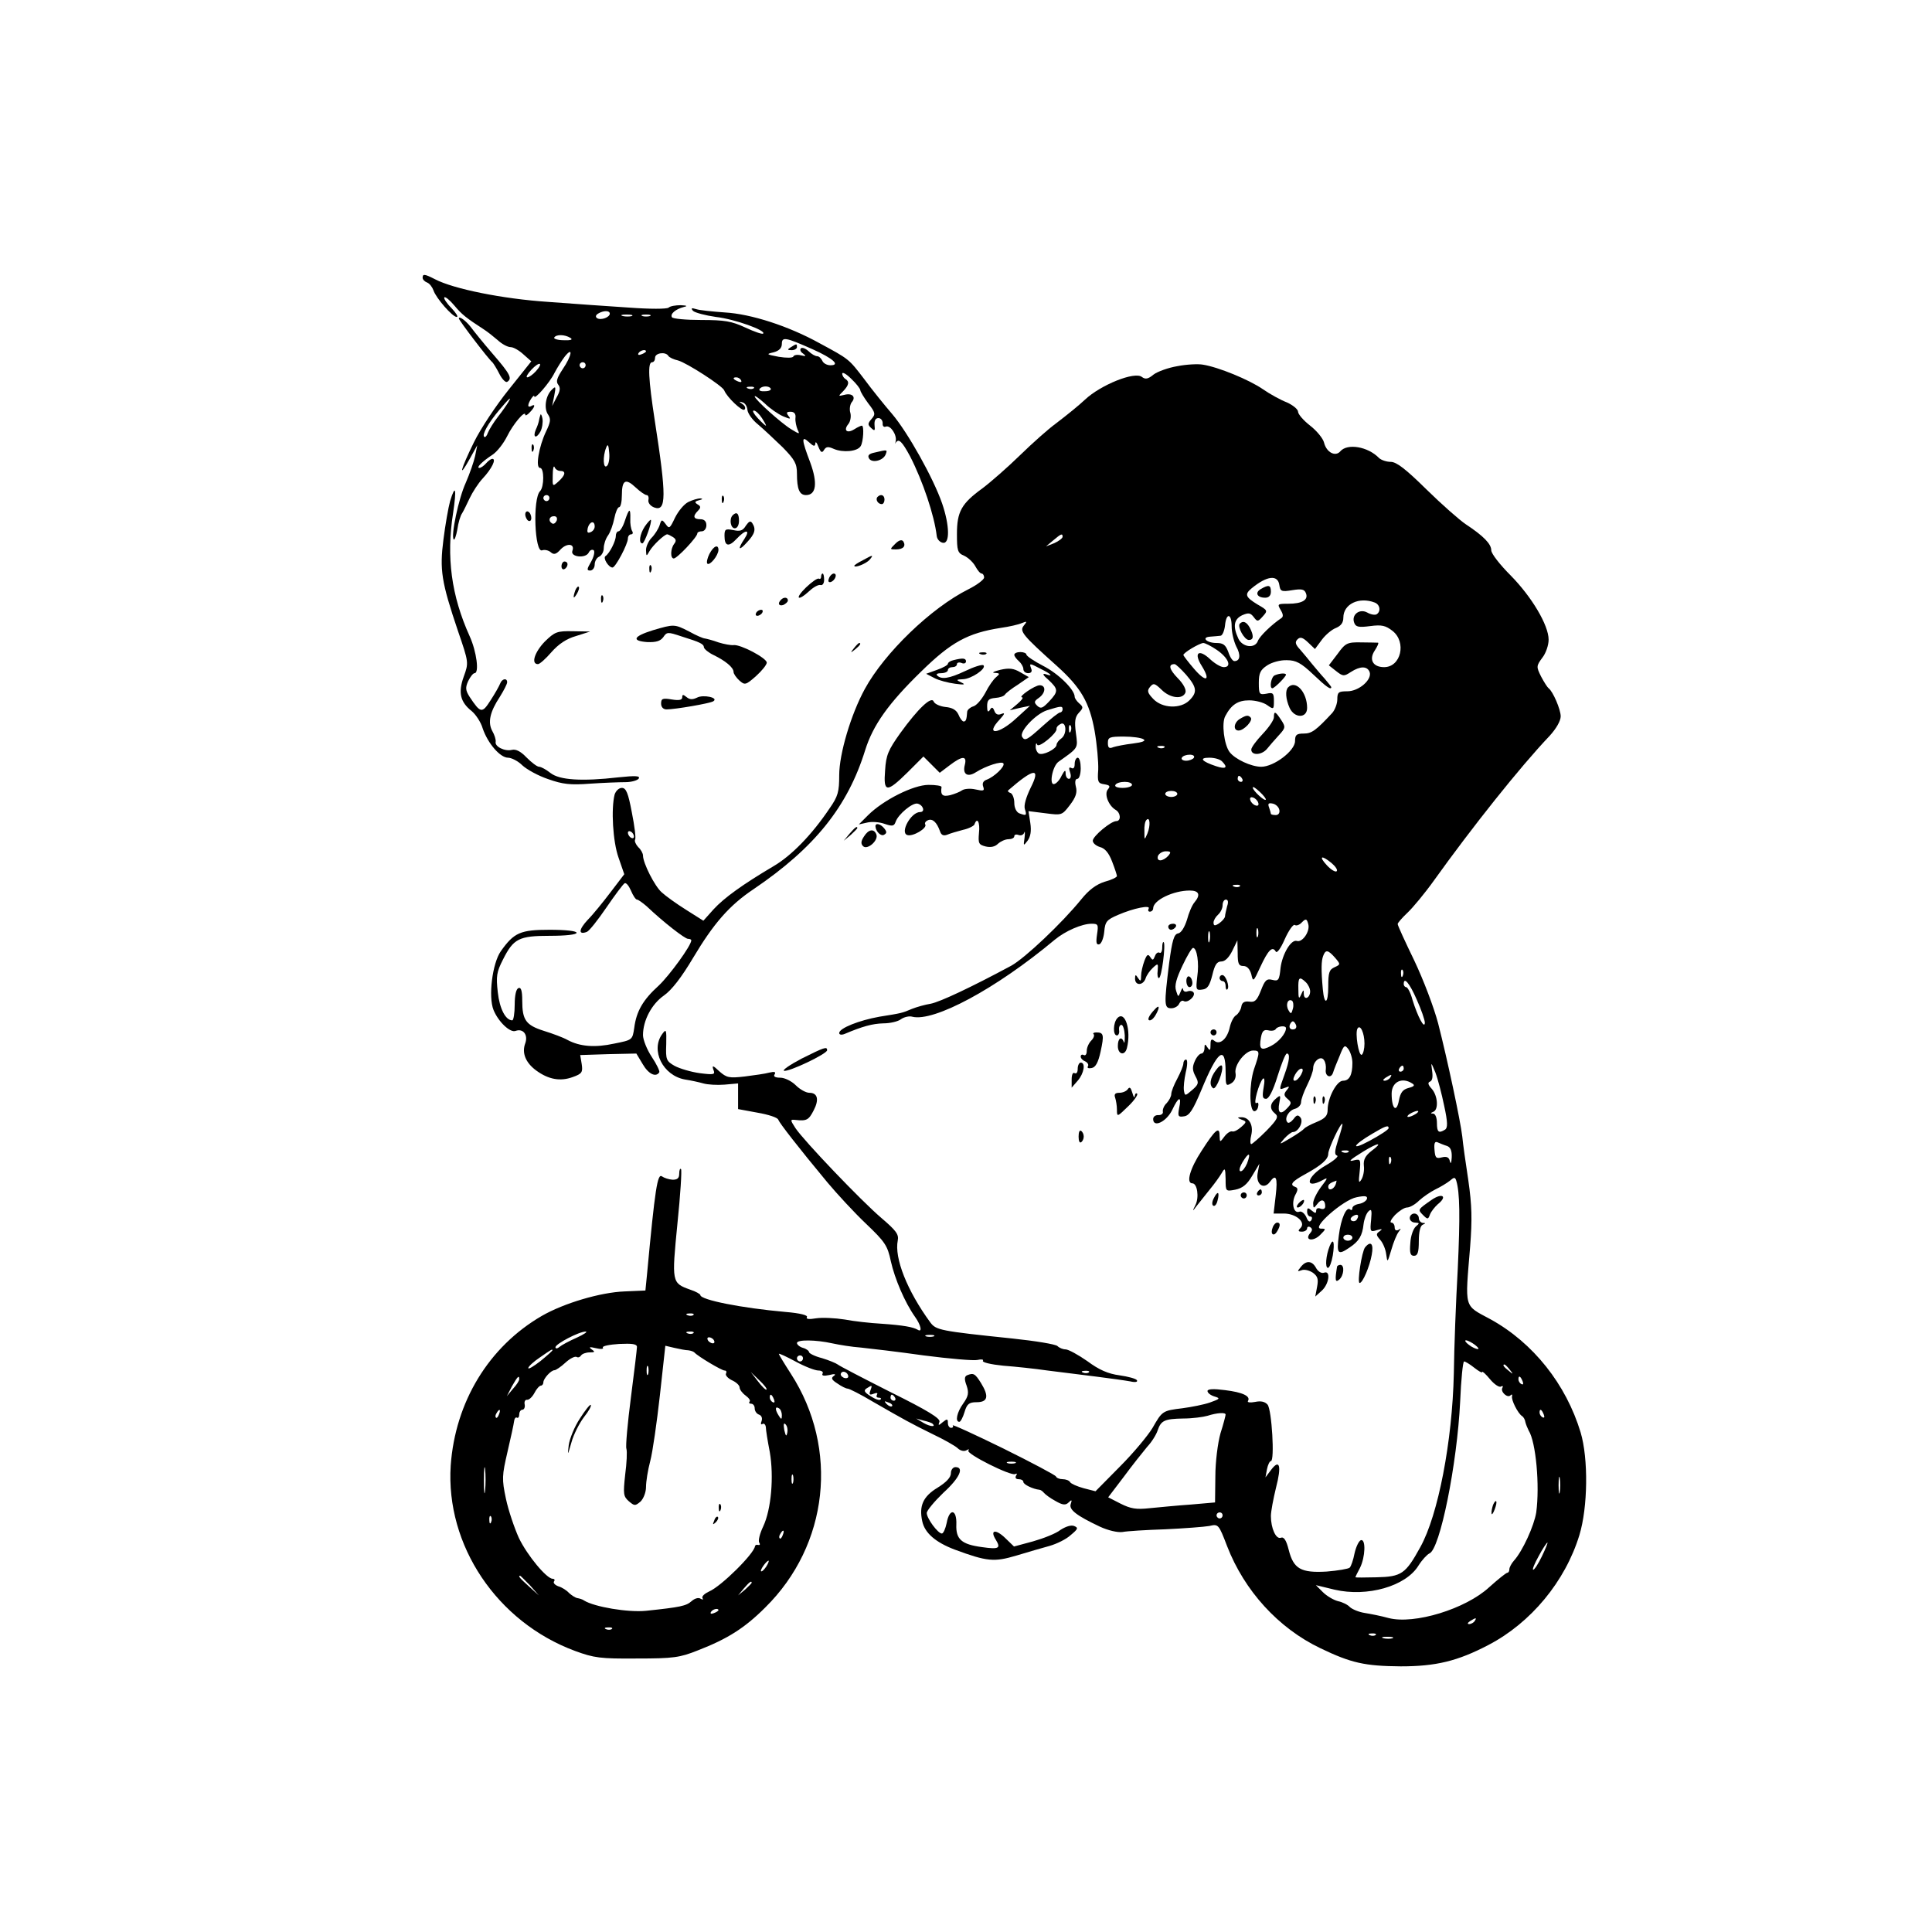 <?xml version="1.0" standalone="no"?>
<!DOCTYPE svg PUBLIC "-//W3C//DTD SVG 20010904//EN"
 "http://www.w3.org/TR/2001/REC-SVG-20010904/DTD/svg10.dtd">
<svg version="1.0" xmlns="http://www.w3.org/2000/svg"
 width="640pt" height="640pt" viewBox="0 0 640 640"
 preserveAspectRatio="xMidYMid meet">
<g transform="translate(0,640) scale(0.1,-0.1)"
fill="#000000" stroke="none">
<path d="M1400 5480 c0 -6 7 -13 15 -16 8 -3 17 -15 21 -26 8 -25 63 -88 77
-88 6 0 -2 13 -18 30 -16 16 -26 32 -23 35 3 3 18 -9 33 -27 25 -30 39 -41 99
-80 11 -7 31 -23 45 -35 14 -13 33 -23 43 -23 9 0 28 -11 42 -24 l26 -23 -75
-94 c-41 -51 -93 -129 -115 -174 -44 -89 -54 -127 -14 -55 l25 45 -7 -35 c-4
-19 -18 -59 -31 -89 -24 -52 -50 -177 -40 -188 3 -3 8 12 12 33 3 22 10 46 16
54 5 8 16 31 25 50 9 19 28 49 43 65 30 32 46 65 32 65 -5 0 -14 -7 -21 -15
-7 -8 -17 -15 -22 -15 -12 0 9 21 44 44 15 10 36 37 48 61 19 39 60 88 60 71
0 -4 7 -1 15 8 17 17 20 30 5 21 -5 -3 -10 -3 -10 2 0 11 20 40 20 30 0 -13
51 45 67 78 9 17 24 41 34 54 29 36 23 2 -7 -42 -19 -29 -23 -41 -15 -51 8
-10 7 -21 -5 -42 l-15 -29 7 34 c6 31 5 33 -8 20 -21 -20 -27 -63 -12 -83 9
-14 8 -24 -7 -55 -24 -50 -36 -121 -20 -121 14 0 14 -63 0 -77 -25 -25 -18
-206 7 -196 8 3 21 0 28 -6 11 -10 19 -7 34 10 21 21 47 18 38 -6 -7 -20 43
-26 54 -6 4 9 12 12 17 8 4 -5 0 -22 -9 -38 -14 -24 -15 -29 -3 -29 8 0 15 9
15 20 0 11 7 23 15 26 8 4 15 16 15 28 0 12 6 31 14 42 8 11 17 37 21 57 4 20
11 37 16 37 5 0 9 18 9 39 0 51 12 58 46 26 15 -14 31 -25 36 -25 5 0 8 -7 6
-16 -2 -9 6 -20 19 -25 41 -15 41 37 2 288 -21 137 -24 193 -9 193 6 0 10 7
10 15 0 16 35 21 44 6 3 -5 18 -12 32 -15 29 -8 147 -84 153 -99 9 -23 60 -71
67 -64 5 4 2 13 -6 18 -13 9 -13 10 0 6 8 -2 15 -13 16 -25 1 -11 16 -33 35
-48 19 -16 55 -50 82 -76 40 -41 47 -54 47 -87 0 -51 8 -71 30 -71 34 0 39 40
14 108 -29 76 -30 91 -4 67 15 -14 20 -15 21 -4 0 8 5 3 10 -11 8 -19 12 -22
19 -10 7 11 14 11 32 3 30 -13 78 -9 89 9 9 14 12 68 4 68 -3 0 -14 -5 -25
-12 -24 -15 -37 -4 -20 17 7 8 10 25 7 37 -4 12 -1 28 4 35 16 18 2 32 -24 25
-21 -5 -21 -5 -4 12 19 20 22 32 7 41 -5 3 -10 11 -10 17 0 7 14 -1 30 -17 17
-16 30 -33 30 -38 0 -4 12 -24 26 -43 24 -31 25 -36 11 -52 -13 -15 -13 -19
-1 -30 12 -11 13 -9 11 10 -1 15 3 23 13 23 8 0 14 -8 14 -17 -1 -10 4 -14 11
-11 15 5 37 -28 32 -49 -2 -7 -2 -10 0 -5 10 16 21 5 48 -45 42 -82 80 -195
88 -263 1 -11 10 -21 20 -23 24 -5 23 57 -2 130 -29 84 -114 236 -166 297 -25
29 -67 81 -92 115 -52 68 -50 66 -148 119 -103 57 -227 97 -314 102 -41 3 -83
7 -95 11 -16 5 -18 3 -10 -6 7 -6 41 -15 76 -20 62 -7 167 -45 156 -55 -3 -3
-29 6 -59 20 -45 21 -69 25 -146 25 -50 0 -94 4 -97 9 -7 11 12 27 39 34 14 3
11 5 -10 6 -17 0 -35 -3 -40 -8 -6 -5 -62 -5 -130 0 -66 4 -187 13 -270 19
-150 10 -313 43 -374 75 -35 18 -41 18 -41 5z m620 -119 c0 -12 -29 -23 -42
-15 -6 4 -5 10 3 15 18 11 39 11 39 0z m73 -8 c-7 -2 -21 -2 -30 0 -10 3 -4 5
12 5 17 0 24 -2 18 -5z m60 0 c-7 -2 -19 -2 -25 0 -7 3 -2 5 12 5 14 0 19 -2
13 -5z m-264 -72 c10 -6 3 -9 -22 -8 -20 0 -34 5 -31 9 7 11 35 10 53 -1z
m803 -38 c67 -30 93 -53 59 -53 -12 0 -24 7 -27 15 -4 8 -11 15 -17 15 -6 0
-19 7 -29 17 -10 9 -21 13 -25 9 -4 -4 -1 -12 7 -17 12 -9 10 -10 -7 -6 -12 3
-23 1 -25 -4 -2 -5 -23 -5 -48 -1 -42 8 -43 9 -17 15 18 5 27 14 27 28 0 24
12 22 102 -18z m-552 -7 c0 -2 -7 -7 -16 -10 -8 -3 -12 -2 -9 4 6 10 25 14 25
6z m-365 -66 c-10 -11 -23 -20 -28 -20 -6 0 0 11 13 25 27 29 42 25 15 -5z
m165 20 c0 -5 -4 -10 -10 -10 -5 0 -10 5 -10 10 0 6 5 10 10 10 6 0 10 -4 10
-10z m515 -50 c3 -6 -1 -7 -9 -4 -18 7 -21 14 -7 14 6 0 13 -4 16 -10z m42
-26 c-3 -3 -12 -4 -19 -1 -8 3 -5 6 6 6 11 1 17 -2 13 -5z m56 -1 c3 -5 -6 -9
-19 -9 -13 -1 -21 2 -18 7 6 11 31 12 37 2z m41 -92 c24 -10 27 -10 18 1 -8
11 -7 14 7 14 12 0 18 -7 16 -21 -1 -11 3 -28 7 -38 8 -16 7 -16 -21 1 -33 20
-121 99 -121 109 0 4 15 -7 33 -23 17 -17 45 -36 61 -43z m-910 47 c-4 -7 -19
-29 -34 -48 -15 -19 -30 -44 -34 -54 -3 -10 -9 -16 -12 -13 -8 7 13 45 50 89
32 38 43 48 30 26z m840 -53 c9 -14 15 -25 13 -25 -2 0 -14 11 -27 25 -13 14
-19 25 -13 25 6 0 18 -11 27 -25z m-513 -158 c-13 -13 -15 31 -3 60 5 14 8 10
10 -16 2 -18 -1 -38 -7 -44z m-155 -17 c20 0 17 -14 -6 -35 -20 -18 -20 -17
-19 21 0 21 3 33 6 27 2 -7 11 -13 19 -13z m-36 -90 c0 -5 -4 -10 -10 -10 -5
0 -10 5 -10 10 0 6 5 10 10 10 6 0 10 -4 10 -10z m24 -75 c-4 -8 -10 -12 -15
-9 -14 8 -10 24 6 24 9 0 12 -6 9 -15z m126 -19 c0 -8 -6 -16 -14 -19 -10 -4
-12 0 -9 14 6 22 23 26 23 5z"/>
<path d="M2620 5250 c-13 -8 -12 -10 3 -10 9 0 17 5 17 10 0 12 -1 12 -20 0z"/>
<path d="M1520 5345 c0 -6 99 -136 111 -145 3 -3 14 -20 23 -38 9 -18 21 -30
26 -27 18 11 10 26 -48 93 -32 37 -64 77 -72 88 -16 21 -40 39 -40 29z"/>
<path d="M3900 5187 c-30 -5 -66 -18 -79 -28 -18 -15 -27 -16 -38 -8 -23 20
-137 -26 -189 -75 -19 -18 -57 -49 -99 -81 -22 -16 -74 -62 -115 -102 -41 -40
-98 -90 -126 -111 -69 -50 -84 -77 -84 -151 0 -55 2 -63 24 -72 13 -6 30 -22
37 -35 7 -13 16 -24 21 -24 4 0 8 -6 8 -13 0 -7 -24 -25 -52 -39 -124 -62
-278 -211 -343 -330 -46 -84 -85 -215 -85 -286 0 -55 -4 -70 -32 -110 -59 -88
-127 -157 -185 -191 -103 -61 -164 -105 -199 -143 l-34 -38 -57 36 c-32 20
-68 46 -81 58 -23 20 -62 97 -62 122 0 7 -7 20 -16 28 -8 9 -13 20 -10 25 3 5
-2 45 -11 90 -12 64 -19 81 -33 81 -10 0 -20 -10 -24 -22 -12 -47 -6 -156 13
-209 l19 -55 -45 -59 c-25 -33 -59 -75 -76 -92 -30 -32 -32 -51 -3 -40 8 3 37
40 65 81 28 41 55 77 60 80 5 3 14 -8 21 -24 7 -17 16 -30 20 -30 4 0 18 -10
32 -22 57 -54 127 -108 137 -108 6 0 11 -2 11 -5 0 -17 -72 -116 -108 -150
-52 -47 -74 -85 -81 -140 -6 -40 -6 -40 -66 -52 -64 -14 -114 -10 -155 12 -14
8 -49 21 -78 30 -60 19 -72 36 -72 100 0 33 -4 45 -12 42 -8 -2 -13 -23 -13
-55 0 -29 -4 -52 -8 -52 -22 0 -42 38 -48 93 -6 53 -4 67 17 108 35 70 53 79
156 79 52 0 88 4 88 10 0 6 -36 10 -89 10 -97 0 -118 -9 -162 -71 -28 -40 -42
-151 -24 -195 16 -39 55 -76 73 -69 25 9 42 -13 32 -41 -12 -32 1 -64 36 -90
41 -30 80 -37 121 -22 31 11 34 16 30 43 l-5 30 93 3 93 2 21 -35 c19 -33 44
-45 55 -27 2 4 -9 27 -25 51 -16 24 -29 57 -29 72 0 49 29 103 69 131 26 18
59 61 97 125 68 114 120 174 201 228 202 137 311 273 369 460 26 83 77 155
186 261 99 97 154 127 263 144 28 4 59 11 70 16 18 7 18 6 6 -9 -14 -18 -4
-31 110 -133 80 -72 108 -121 125 -215 8 -46 13 -104 12 -129 -3 -40 -1 -45
20 -48 18 -3 21 -6 12 -17 -13 -15 2 -54 26 -68 17 -10 18 -37 2 -37 -18 0
-78 -50 -78 -65 0 -8 11 -17 24 -21 16 -4 29 -19 40 -48 9 -23 16 -45 16 -48
0 -4 -18 -13 -41 -19 -28 -9 -52 -27 -77 -58 -65 -80 -187 -195 -232 -220
-132 -71 -236 -120 -267 -126 -19 -3 -47 -11 -62 -17 -33 -14 -33 -14 -108
-26 -67 -12 -133 -38 -133 -54 0 -6 8 -7 18 -3 59 25 92 34 128 35 22 0 49 6
59 14 10 7 27 11 37 8 71 -18 277 92 472 255 35 29 90 53 122 53 22 0 23 -3
18 -36 -4 -27 -2 -35 8 -32 7 3 14 21 16 42 3 33 8 39 45 55 53 23 110 34 102
21 -3 -6 -1 -10 4 -10 6 0 11 5 11 11 0 27 67 59 121 59 31 0 37 -14 16 -39
-8 -9 -19 -35 -25 -58 -8 -25 -19 -43 -29 -45 -14 -2 -20 -23 -30 -98 -17
-138 -17 -150 7 -150 11 0 23 7 26 15 4 8 10 12 15 9 13 -8 40 16 33 28 -3 5
-12 7 -20 4 -8 -3 -14 0 -15 7 0 7 -4 3 -8 -8 -8 -19 -8 -19 -15 3 -6 17 1 41
21 83 15 32 31 59 35 59 13 0 21 -50 14 -96 -5 -43 -4 -45 17 -42 17 2 24 13
33 48 8 34 15 45 30 45 12 0 25 13 36 35 l17 35 1 -42 c0 -35 3 -43 19 -43 12
0 21 -10 26 -27 6 -27 7 -26 30 24 26 56 40 70 51 51 4 -7 16 9 30 41 13 29
28 50 33 47 5 -4 16 0 24 9 13 13 16 12 21 -7 6 -24 -20 -61 -38 -55 -19 6
-48 -43 -54 -89 -4 -41 -7 -45 -27 -40 -19 5 -25 -1 -38 -35 -13 -33 -20 -40
-39 -37 -16 2 -24 -3 -26 -17 -2 -11 -10 -23 -17 -28 -8 -4 -17 -22 -21 -39
-8 -39 -33 -61 -51 -46 -10 8 -13 5 -13 -13 0 -19 -2 -21 -10 -9 -8 13 -10 12
-10 -2 0 -10 -5 -18 -10 -18 -6 0 -16 -11 -22 -25 -9 -20 -8 -31 2 -50 12 -22
11 -27 -11 -46 -23 -20 -24 -20 -27 -2 -2 11 1 38 6 61 6 24 6 42 1 42 -5 0
-9 -6 -9 -13 0 -7 -9 -29 -20 -50 -11 -20 -20 -43 -20 -51 0 -8 -7 -21 -15
-30 -9 -8 -14 -21 -13 -28 2 -7 -5 -12 -14 -12 -10 1 -18 -5 -18 -13 0 -30 44
-9 63 30 21 45 32 48 23 6 -5 -27 -3 -30 16 -27 18 2 30 21 58 88 54 131 80
150 80 59 0 -45 1 -48 18 -38 12 7 17 20 15 33 -6 27 32 76 58 76 23 0 23 -4
3 -62 -16 -49 -16 -138 1 -139 6 0 12 7 13 17 2 9 -1 14 -6 10 -12 -7 9 69 22
81 5 4 6 -8 2 -29 -5 -30 -4 -38 8 -38 9 0 23 26 38 75 13 41 26 75 31 75 11
0 9 -23 -8 -70 -19 -53 -19 -51 3 -43 14 6 15 4 4 -9 -10 -12 -9 -18 3 -28 14
-12 14 -15 -1 -31 -22 -24 -33 -16 -26 18 5 25 4 27 -11 14 -21 -17 -22 -35
-3 -50 12 -10 8 -19 -29 -57 -24 -24 -47 -44 -50 -44 -4 0 -4 14 0 30 8 34 -8
60 -34 59 -13 0 -13 -2 2 -8 17 -6 17 -8 -1 -24 -11 -10 -24 -17 -30 -15 -6 2
-18 -6 -26 -17 -15 -20 -15 -20 -16 3 0 32 -14 21 -60 -51 -38 -58 -52 -107
-30 -107 16 0 23 -46 10 -72 -11 -22 -10 -22 4 -3 9 11 28 35 43 54 15 18 33
43 40 55 11 19 12 17 13 -20 0 -41 0 -41 32 -35 24 5 39 17 56 46 l24 40 -6
-32 c-6 -36 20 -55 40 -29 21 29 27 16 20 -44 l-7 -60 34 0 c40 0 74 -29 55
-48 -9 -9 -8 -12 5 -12 9 0 17 5 17 11 0 5 5 7 10 4 8 -5 8 -11 0 -20 -20 -24
10 -29 33 -6 20 20 20 21 3 21 -35 0 74 96 118 104 29 6 37 4 34 -6 -3 -7 -14
-14 -26 -16 -12 -2 -22 -8 -22 -14 0 -6 -3 -8 -7 -5 -12 13 -31 -29 -38 -86
-8 -61 -3 -66 35 -40 32 21 43 40 47 78 2 16 9 35 16 42 10 10 12 5 9 -28 -4
-39 -3 -41 19 -34 18 5 20 4 9 -4 -12 -8 -12 -12 2 -28 9 -10 18 -31 20 -48 4
-29 4 -28 17 15 7 25 18 51 24 59 9 12 9 13 0 7 -8 -4 -13 -1 -13 8 0 9 -5 16
-11 16 -6 0 -1 11 12 25 13 13 31 25 40 25 9 0 27 10 40 23 13 12 38 29 54 37
17 8 38 21 47 28 15 13 18 13 22 1 12 -39 13 -119 5 -293 -6 -105 -12 -261
-13 -346 -5 -225 -52 -469 -111 -575 -49 -89 -62 -98 -145 -100 -39 -1 -70 -1
-70 0 0 2 7 16 15 31 18 36 20 97 3 92 -7 -3 -16 -22 -21 -44 -4 -21 -11 -42
-16 -47 -4 -4 -39 -10 -76 -13 -86 -5 -110 9 -126 72 -8 32 -16 44 -26 40 -16
-6 -33 31 -33 72 0 15 8 57 17 94 19 73 12 97 -17 58 l-18 -24 5 27 c3 15 9
27 13 27 13 0 3 170 -11 187 -9 10 -22 13 -41 9 -16 -3 -27 -2 -24 3 10 16
-18 29 -76 36 -38 5 -58 4 -58 -3 0 -6 10 -14 23 -18 20 -6 19 -8 -15 -20 -20
-7 -61 -15 -91 -19 -66 -8 -67 -9 -99 -65 -15 -25 -63 -83 -108 -128 l-81 -82
-39 10 c-22 6 -42 15 -45 20 -3 6 -15 10 -25 10 -10 0 -20 4 -22 9 -1 4 -80
46 -175 93 -94 46 -170 81 -167 76 3 -4 0 -8 -5 -8 -6 0 -11 7 -11 16 0 14 -2
15 -17 3 -14 -12 -16 -12 -11 1 4 11 -38 37 -161 98 -91 46 -170 87 -176 92
-5 4 -29 14 -52 21 -24 6 -43 16 -43 20 0 4 -9 11 -20 14 -11 3 -20 11 -20 16
0 12 63 11 117 -1 23 -5 66 -12 95 -14 29 -3 123 -14 208 -26 85 -11 166 -18
178 -15 13 3 21 2 18 -3 -3 -5 27 -12 67 -16 40 -3 106 -10 147 -16 41 -5 113
-14 160 -20 47 -6 98 -13 114 -16 17 -4 26 -2 22 4 -3 5 -29 12 -57 16 -38 5
-68 18 -107 47 -30 21 -63 39 -72 39 -9 0 -21 5 -27 11 -6 6 -73 17 -149 25
-241 25 -253 28 -272 53 -77 105 -120 214 -108 272 4 20 -6 33 -54 74 -67 57
-257 256 -285 298 -18 28 -18 29 1 27 36 -4 43 0 59 31 19 36 14 59 -14 59
-11 0 -31 11 -45 25 -14 14 -37 25 -51 25 -17 0 -24 4 -19 11 5 8 0 10 -17 6
-14 -4 -51 -9 -82 -13 -52 -6 -60 -4 -84 17 -21 20 -25 21 -20 6 7 -17 3 -18
-45 -12 -29 4 -66 15 -83 24 -28 16 -30 21 -28 72 1 48 0 52 -13 34 -40 -54 2
-138 75 -151 20 -3 47 -9 61 -13 14 -4 45 -6 70 -4 l45 4 0 -42 0 -43 65 -12
c35 -6 66 -16 68 -23 4 -11 65 -90 163 -208 31 -37 88 -99 127 -136 64 -61 72
-73 83 -125 13 -58 46 -136 80 -184 20 -28 25 -53 9 -43 -15 9 -48 15 -120 20
-36 2 -91 8 -122 14 -32 5 -74 7 -94 4 -24 -4 -35 -3 -31 4 4 6 -22 13 -71 17
-146 13 -282 40 -282 56 0 3 -15 12 -34 18 -61 22 -61 24 -42 218 10 96 15
178 12 181 -3 4 -6 -3 -6 -15 0 -15 -6 -20 -22 -20 -13 1 -28 6 -35 11 -15 11
-23 -38 -50 -328 l-5 -50 -69 -3 c-80 -3 -201 -39 -274 -81 -176 -102 -287
-285 -302 -496 -17 -264 153 -518 412 -614 63 -23 83 -26 205 -25 121 0 142 3
202 27 98 38 155 74 223 142 210 207 245 526 85 774 -22 34 -40 64 -40 66 0 3
25 -9 55 -25 31 -17 65 -30 76 -30 11 0 17 -5 14 -10 -4 -7 3 -9 22 -5 18 5
24 3 15 -3 -10 -7 -7 -13 12 -25 14 -10 29 -17 34 -17 5 0 43 -19 83 -43 106
-61 126 -72 199 -108 36 -17 73 -38 82 -46 9 -9 22 -12 30 -7 7 4 10 4 6 -1
-10 -10 142 -86 155 -78 6 3 7 1 3 -5 -4 -7 -1 -12 8 -12 9 0 16 -4 16 -9 0
-9 33 -24 53 -26 4 0 11 -5 15 -10 4 -5 21 -18 38 -27 24 -14 34 -15 44 -5 10
10 12 9 7 -5 -7 -19 20 -39 96 -75 28 -13 59 -20 75 -18 15 3 79 7 142 9 63 3
129 8 146 11 30 7 31 6 59 -67 57 -147 169 -271 309 -338 102 -49 147 -59 266
-60 116 0 188 17 291 71 140 73 254 210 301 364 28 92 30 253 4 340 -48 159
-157 297 -299 375 -89 48 -84 32 -67 240 7 91 6 136 -6 220 -9 58 -18 123 -20
145 -6 52 -49 254 -80 375 -14 53 -49 145 -79 208 -30 62 -55 116 -55 121 0 4
15 21 33 38 17 16 57 64 87 106 126 176 285 376 383 479 22 24 37 50 37 65 0
23 -26 83 -40 93 -4 3 -15 20 -25 39 -16 32 -16 35 4 62 12 15 21 42 21 60 0
48 -56 142 -126 213 -35 35 -64 72 -64 83 0 21 -25 47 -84 86 -21 14 -80 66
-131 116 -68 67 -99 91 -118 91 -14 0 -32 6 -39 13 -37 38 -105 49 -128 22
-16 -19 -46 -4 -54 29 -3 13 -24 39 -46 56 -22 17 -40 38 -40 46 0 8 -17 22
-37 31 -21 8 -57 28 -80 44 -45 31 -147 73 -198 81 -16 3 -55 1 -85 -5z m-380
-565 c0 -5 -12 -14 -27 -21 l-28 -11 24 20 c26 22 31 24 31 12z m718 -160 c3
-21 7 -23 43 -17 31 5 40 3 45 -10 9 -22 -12 -35 -59 -35 -35 0 -36 -1 -25
-20 9 -15 10 -23 2 -28 -30 -20 -71 -59 -77 -75 -10 -27 -52 -21 -65 8 -19 41
-14 64 13 77 21 9 27 8 38 -6 12 -16 14 -16 30 2 17 19 17 20 -18 40 -39 24
-43 33 -19 53 51 42 87 46 92 11z m316 -58 c18 -7 21 -30 6 -39 -5 -3 -19 -1
-31 6 -26 14 -53 -8 -43 -34 5 -14 15 -16 53 -11 38 5 51 2 74 -16 47 -37 28
-120 -28 -120 -37 0 -51 25 -31 55 9 14 14 25 11 26 -3 0 -28 1 -55 1 -47 1
-53 -2 -79 -38 l-29 -38 24 -19 c23 -18 26 -18 49 -3 31 20 54 20 62 0 9 -25
-35 -64 -74 -64 -29 0 -33 -3 -33 -27 0 -14 -8 -35 -17 -45 -54 -58 -68 -68
-94 -68 -24 0 -29 -4 -29 -25 0 -32 -70 -85 -112 -85 -33 0 -87 25 -105 49
-18 24 -27 96 -14 119 20 38 42 52 79 52 21 0 48 -7 60 -16 21 -15 22 -14 22
14 0 26 -3 29 -25 24 -23 -4 -25 -2 -25 36 0 32 5 43 28 58 15 10 44 18 65 17
30 0 47 -9 87 -47 44 -42 60 -53 60 -42 0 1 -10 14 -22 28 -13 14 -31 36 -42
49 -10 13 -28 34 -39 47 -16 17 -18 25 -9 34 9 9 17 7 35 -10 l23 -22 23 31
c12 16 33 34 47 39 16 7 24 17 24 34 0 45 52 70 104 50z m-474 -79 c0 -20 7
-49 15 -66 16 -29 13 -49 -6 -49 -6 0 -15 14 -20 30 -9 24 -17 30 -39 30 -33
0 -52 19 -21 21 12 1 27 2 34 3 6 0 13 16 15 34 4 43 22 41 22 -3z m-49 -78
c38 -26 51 -57 23 -57 -10 0 -30 12 -45 26 -38 36 -56 22 -28 -22 31 -50 14
-56 -26 -9 -19 22 -34 42 -35 45 0 8 53 39 66 40 6 0 26 -10 45 -23z m-102
-82 c36 -42 38 -58 11 -85 -29 -29 -90 -27 -120 5 -19 20 -21 27 -10 40 11 13
15 12 38 -10 28 -28 70 -33 79 -9 3 9 -6 28 -26 48 -28 29 -32 46 -10 46 4 0
21 -16 38 -35z m-141 -214 c9 -5 -3 -10 -35 -14 -26 -3 -56 -9 -65 -12 -14 -6
-18 -2 -18 14 0 19 6 21 53 21 28 0 58 -4 65 -9z m69 -27 c-3 -3 -12 -4 -19
-1 -8 3 -5 6 6 6 11 1 17 -2 13 -5z m98 -34 c-3 -5 -15 -10 -26 -10 -11 0 -17
5 -14 10 3 6 15 10 26 10 11 0 17 -4 14 -10z m93 -12 c21 -21 13 -27 -20 -16
-48 16 -57 28 -22 28 17 0 35 -5 42 -12z m67 -58 c3 -5 1 -10 -4 -10 -6 0 -11
5 -11 10 0 6 2 10 4 10 3 0 8 -4 11 -10z m-365 -20 c0 -5 -14 -10 -31 -10 -17
0 -28 4 -24 10 3 6 17 10 31 10 13 0 24 -4 24 -10z m443 -49 c-4 -6 -43 30
-43 40 0 5 10 -2 23 -14 13 -12 22 -24 20 -26z m-293 19 c0 -5 -9 -10 -20 -10
-11 0 -20 5 -20 10 0 6 9 10 20 10 11 0 20 -4 20 -10z m268 -29 c3 -8 -1 -12
-9 -9 -7 2 -15 10 -17 17 -3 8 1 12 9 9 7 -2 15 -10 17 -17z m70 -24 c2 -10
-3 -17 -12 -17 -9 0 -16 2 -16 4 0 2 -3 12 -6 21 -5 13 -2 16 12 13 10 -2 20
-11 22 -21z m-437 -78 c-10 -23 -10 -23 -10 7 -1 17 2 34 7 38 11 12 14 -18 3
-45z m-1701 -10 c0 -6 -4 -7 -10 -4 -5 3 -10 11 -10 16 0 6 5 7 10 4 6 -3 10
-11 10 -16z m1770 -64 c-7 -8 -19 -15 -26 -15 -8 0 -11 6 -8 15 4 8 15 15 26
15 17 0 18 -3 8 -15z m541 -24 c13 -11 21 -23 17 -27 -4 -4 -19 5 -32 19 -29
31 -19 36 15 8z m-304 -77 c-3 -3 -12 -4 -19 -1 -8 3 -5 6 6 6 11 1 17 -2 13
-5z m-42 -66 c-3 -13 -7 -28 -7 -34 -1 -6 -10 -16 -20 -23 -14 -9 -18 -8 -18
3 0 7 7 19 15 26 8 7 15 21 15 31 0 11 5 19 11 19 7 0 9 -8 4 -22z m102 -100
c-3 -7 -5 -2 -5 12 0 14 2 19 5 13 2 -7 2 -19 0 -25z m-160 -15 c-3 -10 -5 -4
-5 12 0 17 2 24 5 18 2 -7 2 -21 0 -30z m415 -55 c19 -22 19 -23 -1 -32 -18
-8 -21 -18 -21 -64 0 -58 -13 -64 -18 -9 -6 66 -5 94 1 110 8 22 16 21 39 -5z
m225 -60 c-3 -8 -6 -5 -6 6 -1 11 2 17 5 13 3 -3 4 -12 1 -19z m-321 -22 c8
-8 14 -21 14 -30 0 -22 -20 -31 -21 -9 0 16 -1 16 -9 -2 -7 -16 -9 -13 -9 18
-1 40 3 44 25 23z m367 -57 c15 -33 27 -68 27 -77 -1 -23 -24 21 -41 76 -6 23
-16 42 -21 42 -4 0 -8 5 -8 10 0 26 19 4 43 -51z m-410 -30 c-5 -19 -7 -19
-15 -5 -10 18 -2 39 12 31 4 -3 6 -15 3 -26z m6 -68 c-15 -5 -22 6 -14 19 6 9
10 9 16 -1 5 -8 4 -15 -2 -18z m-29 3 c0 -17 -24 -46 -50 -59 -33 -17 -40 -11
-33 28 4 22 10 27 24 24 11 -3 22 -1 25 4 6 10 34 13 34 3z m260 -51 c0 -17
-4 -34 -9 -37 -10 -6 -23 73 -14 87 9 15 23 -15 23 -50z m-40 -64 c0 -40 -10
-59 -31 -59 -21 0 -51 -57 -51 -96 0 -20 -8 -29 -37 -41 -20 -8 -38 -18 -41
-22 -3 -4 -23 -18 -45 -31 -39 -23 -39 -23 -21 -2 11 12 24 22 29 22 18 0 36
34 25 48 -8 10 -13 9 -23 -5 -8 -10 -17 -15 -20 -11 -12 12 4 40 25 45 11 3
20 13 20 22 0 9 9 34 20 56 11 22 20 47 20 56 0 24 26 44 36 27 5 -7 7 -20 6
-30 -4 -23 17 -33 24 -11 3 10 13 35 22 56 14 36 17 37 29 21 7 -10 13 -30 13
-45z m304 -142 c12 -55 12 -73 3 -79 -21 -13 -27 -9 -27 22 0 17 -5 30 -12 31
-10 0 -10 2 0 6 18 7 15 53 -5 76 -13 14 -14 21 -6 24 8 3 10 16 7 36 -4 30
-4 30 11 -6 8 -21 21 -71 29 -110z m-134 123 c0 -5 -5 -10 -11 -10 -5 0 -7 5
-4 10 3 6 8 10 11 10 2 0 4 -4 4 -10z m-340 -20 c-6 -11 -15 -20 -21 -20 -6 0
-6 7 1 20 6 11 15 20 21 20 6 0 6 -7 -1 -20z m295 -10 c-3 -5 -12 -10 -18 -10
-7 0 -6 4 3 10 19 12 23 12 15 0z m73 -19 c10 -6 7 -10 -12 -15 -19 -5 -27
-15 -32 -42 -8 -42 -24 -27 -24 23 0 39 34 56 68 34z m12 -101 c-8 -5 -19 -10
-25 -10 -5 0 -3 5 5 10 8 5 20 10 25 10 6 0 3 -5 -5 -10z m-257 -85 c-12 -38
-13 -50 -4 -53 7 -2 -10 -17 -38 -33 -64 -37 -72 -82 -9 -48 18 10 17 7 -6
-23 -14 -19 -26 -43 -26 -54 1 -18 1 -18 14 -2 13 18 26 14 26 -8 0 -8 -6 -11
-15 -8 -8 4 -15 1 -15 -6 0 -10 -3 -10 -15 0 -12 10 -15 10 -15 -4 0 -9 5 -16
11 -16 5 0 7 -5 3 -12 -5 -8 -11 -5 -17 11 -6 12 -16 20 -23 17 -19 -7 -27 29
-13 56 9 16 9 23 0 26 -20 7 -12 18 32 42 55 30 77 50 77 68 0 16 41 104 47
99 1 -2 -5 -26 -14 -52z m167 38 c0 -5 -28 -23 -63 -42 -65 -35 -57 -15 10 24
42 25 53 29 53 18z m193 -59 c12 -4 17 -16 16 -38 -1 -18 -3 -24 -6 -13 -3 14
-11 17 -27 13 -19 -5 -22 -1 -24 25 -2 22 1 29 10 25 7 -3 21 -9 31 -12z
m-249 -16 c-22 -17 -28 -30 -26 -50 2 -15 -2 -35 -8 -45 -9 -15 -10 -9 -6 25
4 40 3 43 -16 39 -25 -7 -18 0 29 29 49 30 66 31 27 2z m-77 -4 c-3 -3 -12 -4
-19 -1 -8 3 -5 6 6 6 11 1 17 -2 13 -5z m-336 -38 c-6 -14 -15 -26 -21 -26 -7
0 -4 13 6 30 21 35 29 33 15 -4z m476 2 c-3 -8 -6 -5 -6 6 -1 11 2 17 5 13 3
-3 4 -12 1 -19z m-183 -73 c-7 -16 -24 -21 -24 -6 0 8 7 13 27 20 1 1 0 -6 -3
-14z m71 -114 c-3 -6 -11 -8 -17 -5 -6 4 -5 9 3 15 16 10 23 4 14 -10z m-15
-61 c0 -5 -7 -10 -15 -10 -8 0 -15 5 -15 10 0 6 7 10 15 10 8 0 15 -4 15 -10z
m-2183 -256 c-3 -3 -12 -4 -19 -1 -8 3 -5 6 6 6 11 1 17 -2 13 -5z m-386 -75
c-25 -11 -51 -25 -58 -31 -7 -6 -13 -6 -13 -1 0 11 78 52 100 52 8 0 -5 -9
-29 -20z m386 15 c-3 -3 -12 -4 -19 -1 -8 3 -5 6 6 6 11 1 17 -2 13 -5z m796
-11 c-7 -2 -19 -2 -25 0 -7 3 -2 5 12 5 14 0 19 -2 13 -5z m-728 -13 c3 -5 2
-10 -4 -10 -5 0 -13 5 -16 10 -3 6 -2 10 4 10 5 0 13 -4 16 -10z m2521 -15
c10 -8 15 -14 9 -14 -5 0 -19 6 -29 14 -11 8 -15 15 -10 15 6 0 19 -7 30 -15z
m-2776 -7 c0 -7 -9 -82 -20 -167 -11 -85 -18 -162 -15 -170 3 -9 1 -48 -4 -86
-7 -64 -6 -72 12 -88 19 -16 21 -16 39 -1 10 10 18 31 18 48 0 18 6 56 14 86
8 30 22 129 32 218 l18 164 30 -7 c17 -4 38 -8 46 -8 8 -1 17 -4 20 -7 13 -14
91 -60 100 -60 6 0 8 -4 5 -10 -3 -5 5 -15 19 -22 14 -6 26 -17 26 -24 0 -7 9
-19 20 -27 11 -8 17 -17 13 -20 -3 -4 -1 -7 5 -7 7 0 12 -7 12 -15 0 -9 6 -18
14 -21 9 -3 12 -12 9 -21 -4 -9 -2 -14 3 -10 5 3 10 -2 11 -11 0 -9 6 -46 13
-82 14 -81 5 -190 -22 -247 -11 -23 -17 -47 -13 -53 4 -6 2 -9 -3 -8 -6 2 -10
0 -11 -4 -3 -25 -112 -133 -152 -150 -15 -7 -25 -16 -22 -22 4 -5 1 -6 -6 -2
-7 5 -20 1 -30 -8 -18 -16 -37 -20 -151 -32 -60 -6 -171 13 -205 34 -5 4 -16
7 -22 8 -7 1 -19 9 -28 17 -8 9 -24 19 -35 22 -11 4 -18 11 -15 16 4 5 2 9 -4
9 -20 0 -84 77 -112 135 -15 33 -35 92 -43 130 -14 66 -13 77 5 155 11 47 21
93 22 102 1 9 5 14 9 12 4 -3 8 2 8 10 0 9 5 16 10 16 6 0 10 8 8 18 -2 9 2
16 8 15 6 -1 17 9 24 22 7 14 17 25 22 25 4 0 8 5 8 11 0 12 25 40 37 40 4 0
21 11 36 25 15 14 32 22 37 19 5 -3 11 -1 15 5 3 5 16 10 28 10 18 0 19 2 7
10 -11 8 -7 9 14 4 16 -4 27 -3 23 2 -3 5 22 10 54 12 43 2 59 0 59 -10z
m-280 -11 c0 -2 -18 -18 -40 -36 -22 -17 -40 -28 -40 -23 0 5 17 21 38 35 39
27 42 29 42 24z m830 -27 c0 -5 -4 -10 -10 -10 -5 0 -10 5 -10 10 0 6 5 10 10
10 6 0 10 -4 10 -10z m2224 -31 c14 -11 26 -18 26 -14 0 4 12 -7 26 -24 14
-17 31 -28 36 -24 6 3 8 1 5 -4 -8 -13 17 -36 27 -25 4 4 6 3 5 -3 -4 -11 19
-57 33 -66 5 -3 10 -12 11 -20 2 -8 7 -20 11 -28 24 -38 37 -182 25 -271 -7
-44 -45 -128 -74 -160 -8 -9 -15 -22 -15 -28 0 -7 -3 -12 -7 -12 -5 -1 -31
-22 -60 -48 -78 -72 -248 -124 -333 -102 -25 7 -61 14 -80 17 -19 3 -40 12
-48 19 -7 8 -25 17 -40 20 -15 4 -37 17 -50 30 l-23 23 62 -15 c108 -25 236
11 278 80 12 19 28 36 36 40 35 13 92 296 102 504 3 72 9 132 13 132 4 0 19
-9 34 -21z m-2737 -21 c-3 -7 -5 -2 -5 12 0 14 2 19 5 13 2 -7 2 -19 0 -25z
m2854 15 c13 -16 12 -17 -3 -4 -17 13 -22 21 -14 21 2 0 10 -8 17 -17z m-2191
-23 c0 -5 -7 -7 -15 -4 -8 4 -12 10 -9 15 6 11 24 2 24 -11z m797 14 c-3 -3
-12 -4 -19 -1 -8 3 -5 6 6 6 11 1 17 -2 13 -5z m-1068 -57 c-2 -3 -15 10 -28
27 l-24 31 28 -27 c16 -15 27 -29 24 -31z m-819 34 c0 -5 -9 -19 -21 -32 l-20
-24 17 33 c19 33 24 38 24 23z m3324 -7 c3 -8 2 -12 -4 -9 -6 3 -10 10 -10 16
0 14 7 11 14 -7z m-2161 -31 c-5 -13 -2 -15 11 -10 10 4 15 3 11 -3 -3 -6 -1
-10 6 -10 7 0 9 -3 6 -6 -4 -4 -18 1 -33 11 -21 13 -24 19 -13 26 19 12 19 11
12 -8z m-319 -29 c3 -8 2 -12 -4 -9 -6 3 -10 10 -10 16 0 14 7 11 14 -7z m401
6 c3 -5 1 -10 -4 -10 -6 0 -11 5 -11 10 0 6 2 10 4 10 3 0 8 -4 11 -10z m-10
-28 c-3 -3 -11 0 -18 7 -9 10 -8 11 6 5 10 -3 15 -9 12 -12z m-365 -30 c0 -15
-2 -15 -10 -2 -13 20 -13 33 0 25 6 -3 10 -14 10 -23z m-937 3 c-3 -9 -8 -14
-10 -11 -3 3 -2 9 2 15 9 16 15 13 8 -4z m3461 -1 c3 -8 2 -12 -4 -9 -6 3 -10
10 -10 16 0 14 7 11 14 -7z m-1054 0 c0 -3 -7 -31 -17 -62 -9 -32 -17 -95 -17
-143 l-1 -86 -80 -7 c-44 -3 -105 -9 -136 -12 -45 -5 -63 -2 -97 15 l-41 21
51 67 c28 38 63 82 78 100 16 17 31 42 35 55 11 32 22 38 85 39 30 0 66 5 80
9 31 10 60 12 60 4z m-971 -30 c13 -12 -8 -10 -29 2 l-25 15 25 -7 c14 -3 27
-8 29 -10z m-481 -30 c-3 -14 -5 -12 -10 9 -3 19 -2 25 4 19 6 -6 8 -18 6 -28z
m-1001 -191 c-2 -21 -4 -6 -4 32 0 39 2 55 4 38 2 -18 2 -50 0 -70z m1756 90
c-7 -2 -19 -2 -25 0 -7 3 -2 5 12 5 14 0 19 -2 13 -5z m-736 -65 c-3 -7 -5 -2
-5 12 0 14 2 19 5 13 2 -7 2 -19 0 -25z m2540 -30 c-2 -13 -4 -3 -4 22 0 25 2
35 4 23 2 -13 2 -33 0 -45z m-1117 -78 c0 -5 -4 -10 -10 -10 -5 0 -10 5 -10
10 0 6 5 10 10 10 6 0 10 -4 10 -10z m-2423 -22 c-3 -8 -6 -5 -6 6 -1 11 2 17
5 13 3 -3 4 -12 1 -19z m966 -43 c-3 -9 -8 -14 -10 -11 -3 3 -2 9 2 15 9 16
15 13 8 -4z m2515 -70 c-12 -25 -25 -45 -29 -45 -4 0 4 20 18 45 13 25 27 45
29 45 2 0 -6 -20 -18 -45z m-2570 -35 c-7 -10 -14 -17 -17 -15 -4 4 18 35 25
35 2 0 -1 -9 -8 -20z m-782 -62 l29 -33 -32 29 c-31 28 -38 36 -30 36 2 0 16
-15 33 -32z m734 9 c0 -2 -10 -12 -22 -23 l-23 -19 19 23 c18 21 26 27 26 19z
m-110 -91 c0 -2 -7 -7 -16 -10 -8 -3 -12 -2 -9 4 6 10 25 14 25 6z m2505 -36
c-3 -5 -12 -10 -18 -10 -7 0 -6 4 3 10 19 12 23 12 15 0z m-2858 -26 c-3 -3
-12 -4 -19 -1 -8 3 -5 6 6 6 11 1 17 -2 13 -5z m2530 -20 c-3 -3 -12 -4 -19
-1 -8 3 -5 6 6 6 11 1 17 -2 13 -5z m56 -11 c-7 -2 -21 -2 -30 0 -10 3 -4 5
12 5 17 0 24 -2 18 -5z"/>
<path d="M4177 4449 c-21 -12 -13 -29 14 -29 12 0 19 7 19 20 0 22 -7 24 -33
9z"/>
<path d="M4107 4334 c-9 -10 15 -54 30 -54 16 0 17 14 3 41 -11 19 -22 24 -33
13z"/>
<path d="M4223 4163 c-12 -4 -19 -43 -8 -43 3 0 14 9 25 20 11 11 20 22 20 25
0 6 -21 5 -37 -2z"/>
<path d="M4267 4123 c-10 -10 -8 -39 5 -68 16 -35 58 -35 58 0 0 52 -38 94
-63 68z"/>
<path d="M4220 4024 c0 -9 -17 -34 -37 -55 -21 -22 -38 -45 -38 -52 0 -20 33
-19 51 1 9 11 27 32 40 46 23 25 23 28 8 51 -19 29 -24 31 -24 9z"/>
<path d="M4108 4019 c-21 -12 -24 -39 -5 -39 18 0 49 34 40 43 -8 9 -15 8 -35
-4z"/>
<path d="M4351 2754 c0 -11 3 -14 6 -6 3 7 2 16 -1 19 -3 4 -6 -2 -5 -13z"/>
<path d="M4381 2754 c0 -11 3 -14 6 -6 3 7 2 16 -1 19 -3 4 -6 -2 -5 -13z"/>
<path d="M4302 2414 c-7 -8 -8 -14 -3 -14 10 0 25 19 20 25 -2 1 -10 -3 -17
-11z"/>
<path d="M1921 1701 c-18 -27 -34 -67 -37 -88 -4 -36 -4 -36 9 9 7 26 26 63
41 83 16 20 26 38 23 41 -2 3 -19 -18 -36 -45z"/>
<path d="M2381 1404 c0 -11 3 -14 6 -6 3 7 2 16 -1 19 -3 4 -6 -2 -5 -13z"/>
<path d="M2366 1363 c-6 -14 -5 -15 5 -6 7 7 10 15 7 18 -3 3 -9 -2 -12 -12z"/>
<path d="M4946 1415 c-3 -9 -6 -22 -5 -28 0 -7 5 -1 10 12 5 13 8 26 5 28 -2
2 -6 -3 -10 -12z"/>
<path d="M1790 5025 c-2 -5 -4 -14 -5 -20 -1 -5 -5 -18 -10 -28 -11 -26 1 -32
15 -7 6 11 9 31 7 43 -2 12 -6 18 -7 12z"/>
<path d="M1761 4914 c0 -11 3 -14 6 -6 3 7 2 16 -1 19 -3 4 -6 -2 -5 -13z"/>
<path d="M2898 4901 c-20 -4 -25 -10 -19 -20 10 -16 47 -7 55 14 6 16 6 16
-36 6z"/>
<path d="M1491 4740 c-6 -22 -16 -79 -22 -127 -13 -101 -7 -140 48 -303 36
-105 36 -105 19 -152 -19 -53 -11 -84 27 -114 13 -11 30 -36 36 -57 17 -50 58
-97 84 -97 11 0 33 -11 47 -25 15 -14 53 -35 86 -46 48 -17 73 -20 139 -15 44
3 97 5 117 5 20 0 40 6 44 12 5 9 -10 10 -67 4 -122 -14 -195 -9 -225 14 -15
12 -32 21 -38 21 -7 0 -25 14 -42 31 -19 20 -35 28 -48 25 -24 -6 -58 11 -54
27 1 7 -4 23 -11 35 -16 29 -8 64 25 114 13 21 24 42 24 48 0 15 -17 12 -23
-4 -3 -8 -17 -33 -32 -56 -28 -44 -33 -43 -69 11 -14 22 -15 31 -5 53 7 14 16
26 21 26 16 0 7 71 -16 122 -61 135 -78 262 -55 409 12 80 8 98 -10 39z"/>
<path d="M2391 4744 c0 -11 3 -14 6 -6 3 7 2 16 -1 19 -3 4 -6 -2 -5 -13z"/>
<path d="M2907 4754 c-8 -8 1 -24 14 -24 5 0 9 7 9 15 0 15 -12 20 -23 9z"/>
<path d="M2280 4737 c-14 -7 -33 -30 -44 -52 -17 -36 -19 -38 -31 -21 -12 16
-14 16 -20 -4 -4 -12 -16 -31 -26 -41 -10 -10 -19 -29 -19 -41 1 -22 1 -22 12
-3 11 19 48 54 58 55 3 0 11 -4 19 -9 11 -7 12 -13 4 -23 -12 -16 -13 -48 -1
-48 11 0 78 71 78 83 0 4 7 7 15 7 8 0 15 9 15 20 0 13 -7 20 -20 20 -23 0
-26 10 -8 28 10 10 10 15 -1 21 -11 7 -10 10 5 14 12 3 13 5 4 6 -8 0 -26 -5
-40 -12z"/>
<path d="M1740 4696 c0 -8 5 -18 10 -21 6 -3 10 1 10 9 0 8 -4 18 -10 21 -5 3
-10 -1 -10 -9z"/>
<path d="M2070 4675 c-6 -19 -16 -35 -21 -35 -5 0 -9 -7 -9 -15 0 -17 -20 -57
-34 -67 -10 -6 10 -38 23 -38 10 0 51 78 51 96 0 8 5 14 11 14 5 0 7 5 3 11
-4 7 -7 25 -6 40 1 38 -4 36 -18 -6z"/>
<path d="M2427 4693 c-12 -12 -7 -43 7 -43 8 0 14 10 14 25 0 25 -8 31 -21 18z"/>
<path d="M2136 4656 c-17 -26 -21 -56 -8 -56 7 0 33 72 28 78 -2 1 -11 -9 -20
-22z"/>
<path d="M2471 4659 c-10 -17 -19 -20 -42 -15 -26 5 -29 3 -29 -19 0 -35 14
-38 40 -10 30 32 47 32 26 0 -24 -36 -19 -42 9 -11 26 28 30 43 17 63 -6 9
-11 6 -21 -8z"/>
<path d="M2966 4599 c-19 -19 -19 -19 2 -19 24 0 34 11 24 27 -5 6 -14 4 -26
-8z"/>
<path d="M2350 4565 c-7 -14 -10 -28 -7 -32 8 -8 36 26 37 45 0 20 -16 14 -30
-13z"/>
<path d="M2858 4544 c-16 -8 -28 -16 -28 -18 0 -9 40 7 51 20 14 17 11 17 -23
-2z"/>
<path d="M1860 4524 c0 -8 5 -12 10 -9 6 3 10 10 10 16 0 5 -4 9 -10 9 -5 0
-10 -7 -10 -16z"/>
<path d="M2151 4514 c0 -11 3 -14 6 -6 3 7 2 16 -1 19 -3 4 -6 -2 -5 -13z"/>
<path d="M2720 4489 c0 -5 -3 -8 -7 -6 -5 3 -24 -11 -43 -29 -39 -38 -28 -48
12 -11 14 13 30 21 36 19 7 -2 12 6 12 17 0 12 -2 21 -5 21 -3 0 -5 -5 -5 -11z"/>
<path d="M2746 4484 c-4 -10 -1 -14 6 -12 15 5 23 28 10 28 -5 0 -13 -7 -16
-16z"/>
<path d="M1906 4445 c-9 -26 -7 -32 5 -12 6 10 9 21 6 23 -2 3 -7 -2 -11 -11z"/>
<path d="M1991 4414 c0 -11 3 -14 6 -6 3 7 2 16 -1 19 -3 4 -6 -2 -5 -13z"/>
<path d="M2587 4413 c-12 -12 -7 -22 8 -17 8 4 15 10 15 15 0 11 -14 12 -23 2z"/>
<path d="M2505 4370 c-3 -5 -2 -10 4 -10 5 0 13 5 16 10 3 6 2 10 -4 10 -5 0
-13 -4 -16 -10z"/>
<path d="M2162 4312 c-64 -20 -71 -35 -18 -39 29 -1 43 3 53 16 12 18 15 18
60 3 64 -20 74 -25 75 -37 1 -5 15 -17 32 -25 39 -19 66 -41 66 -56 0 -6 9
-19 19 -28 18 -16 21 -16 55 14 20 18 36 38 36 45 0 15 -87 61 -110 58 -8 -1
-31 3 -50 9 -19 7 -39 12 -45 13 -5 0 -29 10 -52 23 -49 25 -50 25 -121 4z"/>
<path d="M1805 4275 c-34 -35 -47 -75 -23 -75 6 0 26 18 45 40 23 26 49 44 81
53 l47 15 -57 1 c-53 1 -60 -2 -93 -34z"/>
<path d="M2829 4253 c-13 -16 -12 -17 4 -4 16 13 21 21 13 21 -2 0 -10 -8 -17
-17z"/>
<path d="M3248 4233 c7 -3 16 -2 19 1 4 3 -2 6 -13 5 -11 0 -14 -3 -6 -6z"/>
<path d="M3360 4231 c0 -5 7 -14 15 -21 8 -7 15 -19 15 -26 0 -8 7 -14 16 -14
10 0 14 6 10 15 -7 19 -6 19 32 -1 35 -17 43 -27 15 -17 -11 3 -8 -4 10 -19
33 -31 34 -38 2 -72 -21 -22 -27 -25 -39 -14 -11 11 -11 15 5 26 23 16 25 42
3 42 -16 0 -74 -40 -58 -40 5 -1 -2 -10 -16 -22 l-25 -21 33 8 34 7 -45 -41
c-59 -55 -106 -58 -55 -4 17 19 18 23 5 18 -11 -5 -19 -1 -23 10 -5 13 -9 14
-15 3 -6 -9 -9 -5 -9 12 0 21 5 26 27 28 15 1 29 6 32 11 3 5 22 20 43 33 l36
25 -28 16 c-22 13 -37 15 -67 8 -21 -5 -29 -10 -18 -10 18 -1 18 -3 5 -14 -9
-7 -25 -30 -36 -52 -12 -22 -29 -42 -40 -45 -10 -3 -19 -11 -20 -17 -2 -27 -4
-33 -12 -33 -4 0 -12 10 -17 23 -7 15 -20 23 -43 25 -18 2 -36 10 -39 18 -7
19 -51 -22 -111 -105 -39 -55 -47 -72 -50 -123 -6 -74 5 -75 75 -6 l52 52 27
-27 27 -27 33 25 c42 32 58 32 50 1 -8 -31 9 -42 37 -24 33 21 86 38 91 29 6
-10 -31 -45 -56 -54 -11 -4 -15 -12 -11 -23 5 -14 1 -15 -26 -9 -17 4 -37 2
-44 -3 -7 -5 -24 -12 -39 -16 -26 -6 -33 0 -29 27 0 4 -19 7 -43 7 -50 0 -150
-50 -201 -101 l-30 -30 27 6 c15 4 41 2 58 -4 26 -9 32 -8 37 7 9 25 55 63 72
60 19 -4 27 -28 9 -28 -30 0 -67 -67 -43 -76 18 -7 68 23 60 35 -3 5 2 11 9
14 15 6 29 -6 40 -37 4 -12 11 -16 24 -11 9 4 33 11 52 16 19 4 36 13 38 18 9
26 19 7 15 -28 -3 -35 -1 -39 22 -45 17 -4 31 -1 41 9 9 8 24 15 35 15 10 0
19 4 19 10 0 5 6 7 14 4 8 -3 16 0 19 8 2 7 3 0 1 -17 -4 -28 -4 -28 10 -10
10 14 13 32 9 59 l-6 39 56 -7 c54 -7 55 -7 81 27 20 26 25 42 20 61 -4 16 -2
26 5 26 6 0 11 16 11 35 0 19 -4 35 -10 35 -5 0 -10 -9 -10 -21 0 -12 -4 -17
-11 -13 -8 4 -9 0 -4 -15 4 -12 2 -21 -4 -21 -6 0 -11 8 -11 18 0 13 -3 11
-13 -7 -6 -14 -17 -26 -24 -28 -19 -7 -7 60 14 74 66 47 64 43 57 95 -5 38 -3
53 10 67 15 16 15 19 1 31 -8 7 -15 17 -15 22 0 23 -53 76 -104 102 -31 16
-56 33 -56 38 0 4 -9 8 -20 8 -11 0 -20 -4 -20 -9z m160 -181 c0 -5 -4 -10 -8
-10 -5 0 -30 -20 -58 -45 -51 -46 -59 -51 -68 -36 -11 17 45 76 82 88 48 15
52 15 52 3z m-4 -96 c-9 -6 -16 -16 -16 -21 0 -14 -46 -37 -59 -29 -6 4 -11
15 -10 24 0 10 3 12 5 5 5 -12 67 39 64 53 -1 4 4 11 12 15 20 13 24 -32 4
-47z m31 24 c-3 -8 -6 -5 -6 6 -1 11 2 17 5 13 3 -3 4 -12 1 -19z m-133 -188
c-15 -31 -23 -58 -19 -70 7 -22 5 -23 -19 -14 -9 4 -16 18 -16 34 0 16 -6 30
-12 33 -7 2 -11 6 -8 9 85 74 109 77 74 8z"/>
<path d="M3158 4213 c-10 -2 -18 -8 -18 -12 0 -4 -16 -13 -36 -20 l-36 -13 27
-14 c15 -8 46 -16 69 -19 30 -4 36 -3 21 4 -19 9 -18 10 5 11 28 1 78 35 68
46 -4 4 -32 -5 -61 -19 -53 -25 -79 -29 -93 -14 -4 4 2 7 14 7 12 0 22 5 22
10 0 6 7 10 15 10 8 0 15 4 15 10 0 5 7 7 15 4 8 -4 15 -1 15 5 0 11 -11 12
-42 4z"/>
<path d="M2260 4090 c0 -9 -11 -11 -35 -7 -30 5 -35 3 -35 -14 0 -11 7 -19 18
-19 28 0 145 20 155 27 19 12 -34 23 -54 12 -15 -7 -24 -7 -35 2 -11 9 -14 9
-14 -1z"/>
<path d="M2900 3663 c1 -18 19 -35 29 -28 9 5 9 10 0 21 -12 15 -29 19 -29 7z"/>
<path d="M2814 3638 l-19 -23 23 19 c12 11 22 21 22 23 0 8 -8 2 -26 -19z"/>
<path d="M2862 3629 c-10 -15 -11 -24 -3 -32 14 -14 52 19 44 39 -8 20 -26 17
-41 -7z"/>
<path d="M3870 3330 c0 -5 4 -10 9 -10 6 0 13 5 16 10 3 6 -1 10 -9 10 -9 0
-16 -4 -16 -10z"/>
<path d="M3850 3261 c0 -12 -4 -20 -9 -17 -5 3 -12 -2 -15 -11 -6 -15 -8 -15
-16 -3 -7 11 -11 8 -19 -13 -6 -16 -11 -38 -11 -50 0 -18 -2 -19 -10 -7 -8 13
-10 12 -10 -2 0 -24 27 -23 35 1 3 10 14 26 24 35 17 16 18 15 16 -9 -2 -14 0
-25 4 -25 9 0 23 111 16 119 -3 2 -5 -6 -5 -18z"/>
<path d="M3930 3151 c0 -12 5 -21 10 -21 6 0 10 6 10 14 0 8 -4 18 -10 21 -5
3 -10 -3 -10 -14z"/>
<path d="M4040 3160 c0 -5 5 -10 10 -10 6 0 10 -7 10 -17 0 -9 3 -14 6 -10 8
8 -5 47 -17 47 -5 0 -9 -4 -9 -10z"/>
<path d="M3825 3056 c-20 -21 -26 -36 -16 -36 6 0 15 9 21 21 13 24 10 32 -5
15z"/>
<path d="M3702 3028 c-15 -15 -16 -58 -2 -58 5 0 9 8 7 18 -1 9 2 17 8 17 5 0
10 -16 11 -35 0 -19 -1 -29 -3 -22 -8 21 -20 13 -20 -13 0 -28 23 -34 30 -7
15 59 -6 125 -31 100z"/>
<path d="M4010 2980 c0 -5 5 -10 10 -10 6 0 10 5 10 10 0 6 -4 10 -10 10 -5 0
-10 -4 -10 -10z"/>
<path d="M3623 2974 c3 -4 0 -13 -8 -21 -8 -8 -15 -23 -15 -34 0 -11 -4 -17
-10 -14 -5 3 -10 1 -10 -5 0 -6 7 -13 15 -16 8 -4 12 -11 9 -16 -4 -6 2 -8 12
-6 13 2 22 18 30 55 12 55 10 63 -14 63 -9 0 -13 -3 -9 -6z"/>
<path d="M2655 2893 c-38 -20 -64 -38 -58 -40 15 -5 143 56 143 68 0 13 -9 10
-85 -28z"/>
<path d="M3570 2859 c0 -11 -4 -17 -10 -14 -6 4 -10 -5 -10 -21 l0 -27 20 23
c21 24 27 60 10 60 -5 0 -10 -9 -10 -21z"/>
<path d="M4028 2855 c-20 -26 -23 -51 -9 -60 10 -5 35 59 29 74 -2 5 -11 -1
-20 -14z"/>
<path d="M3736 2792 c-4 -6 -16 -12 -28 -12 -14 0 -18 -5 -14 -16 3 -9 6 -27
6 -40 0 -25 1 -24 37 11 20 19 33 38 30 42 -4 3 -7 0 -8 -8 -1 -8 -4 -3 -8 11
-5 17 -9 21 -15 12z"/>
<path d="M3573 2635 c0 -14 3 -22 8 -19 5 3 9 11 9 19 0 8 -4 16 -9 19 -5 3
-8 -5 -8 -19z"/>
<path d="M4165 2450 c-3 -5 -1 -10 4 -10 6 0 11 5 11 10 0 6 -2 10 -4 10 -3 0
-8 -4 -11 -10z"/>
<path d="M4021 2431 c-6 -11 -7 -22 -2 -25 5 -3 11 4 14 16 8 30 1 35 -12 9z"/>
<path d="M4110 2440 c0 -5 5 -10 10 -10 6 0 10 5 10 10 0 6 -4 10 -10 10 -5 0
-10 -4 -10 -10z"/>
<path d="M4742 2425 c-46 -32 -46 -32 -28 -50 15 -15 17 -15 23 2 4 10 16 25
26 34 33 26 15 39 -21 14z"/>
<path d="M4670 2365 c0 -8 8 -15 18 -15 15 -1 15 -2 2 -13 -8 -7 -17 -31 -18
-54 -3 -34 0 -43 12 -43 12 0 16 11 16 49 0 30 5 51 13 54 10 4 10 6 0 6 -7 1
-13 8 -13 16 0 8 -7 15 -15 15 -8 0 -15 -7 -15 -15z"/>
<path d="M4216 2334 c-9 -22 3 -32 14 -14 12 19 12 30 1 30 -5 0 -12 -7 -15
-16z"/>
<path d="M4405 2273 c-13 -32 -16 -73 -6 -73 5 0 12 18 16 41 7 43 2 61 -10
32z"/>
<path d="M4522 2268 c-11 -14 -27 -118 -18 -118 10 0 33 54 40 93 7 37 -3 48
-22 25z"/>
<path d="M4309 2203 c-12 -15 -12 -16 2 -11 9 4 26 0 38 -8 16 -12 19 -21 14
-47 l-6 -32 21 19 c25 22 31 69 8 60 -8 -3 -19 3 -26 15 -13 25 -33 27 -51 4z"/>
<path d="M4429 2203 c-7 -43 -6 -53 7 -42 16 13 19 49 4 49 -5 0 -11 -3 -11
-7z"/>
<path d="M3203 1844 c-8 -4 -9 -13 -1 -34 8 -24 6 -35 -11 -59 -21 -29 -28
-61 -13 -61 4 0 12 15 17 32 8 27 15 33 40 33 37 0 42 19 15 63 -20 32 -25 35
-47 26z"/>
<path d="M3150 1520 c0 -14 -15 -30 -44 -48 -48 -29 -62 -60 -51 -111 8 -39
44 -70 107 -94 108 -40 131 -42 205 -20 37 11 87 26 110 32 24 7 55 22 70 36
24 20 26 24 11 30 -10 4 -28 -2 -45 -13 -15 -12 -56 -28 -91 -38 l-63 -17 -29
28 c-32 31 -52 27 -31 -6 17 -28 10 -32 -46 -24 -68 9 -87 26 -85 75 2 51 -23
55 -32 5 -4 -19 -11 -35 -16 -35 -13 0 -50 50 -50 68 0 8 25 38 55 67 54 49
70 85 40 85 -8 0 -15 -9 -15 -20z"/>
</g>
</svg>
